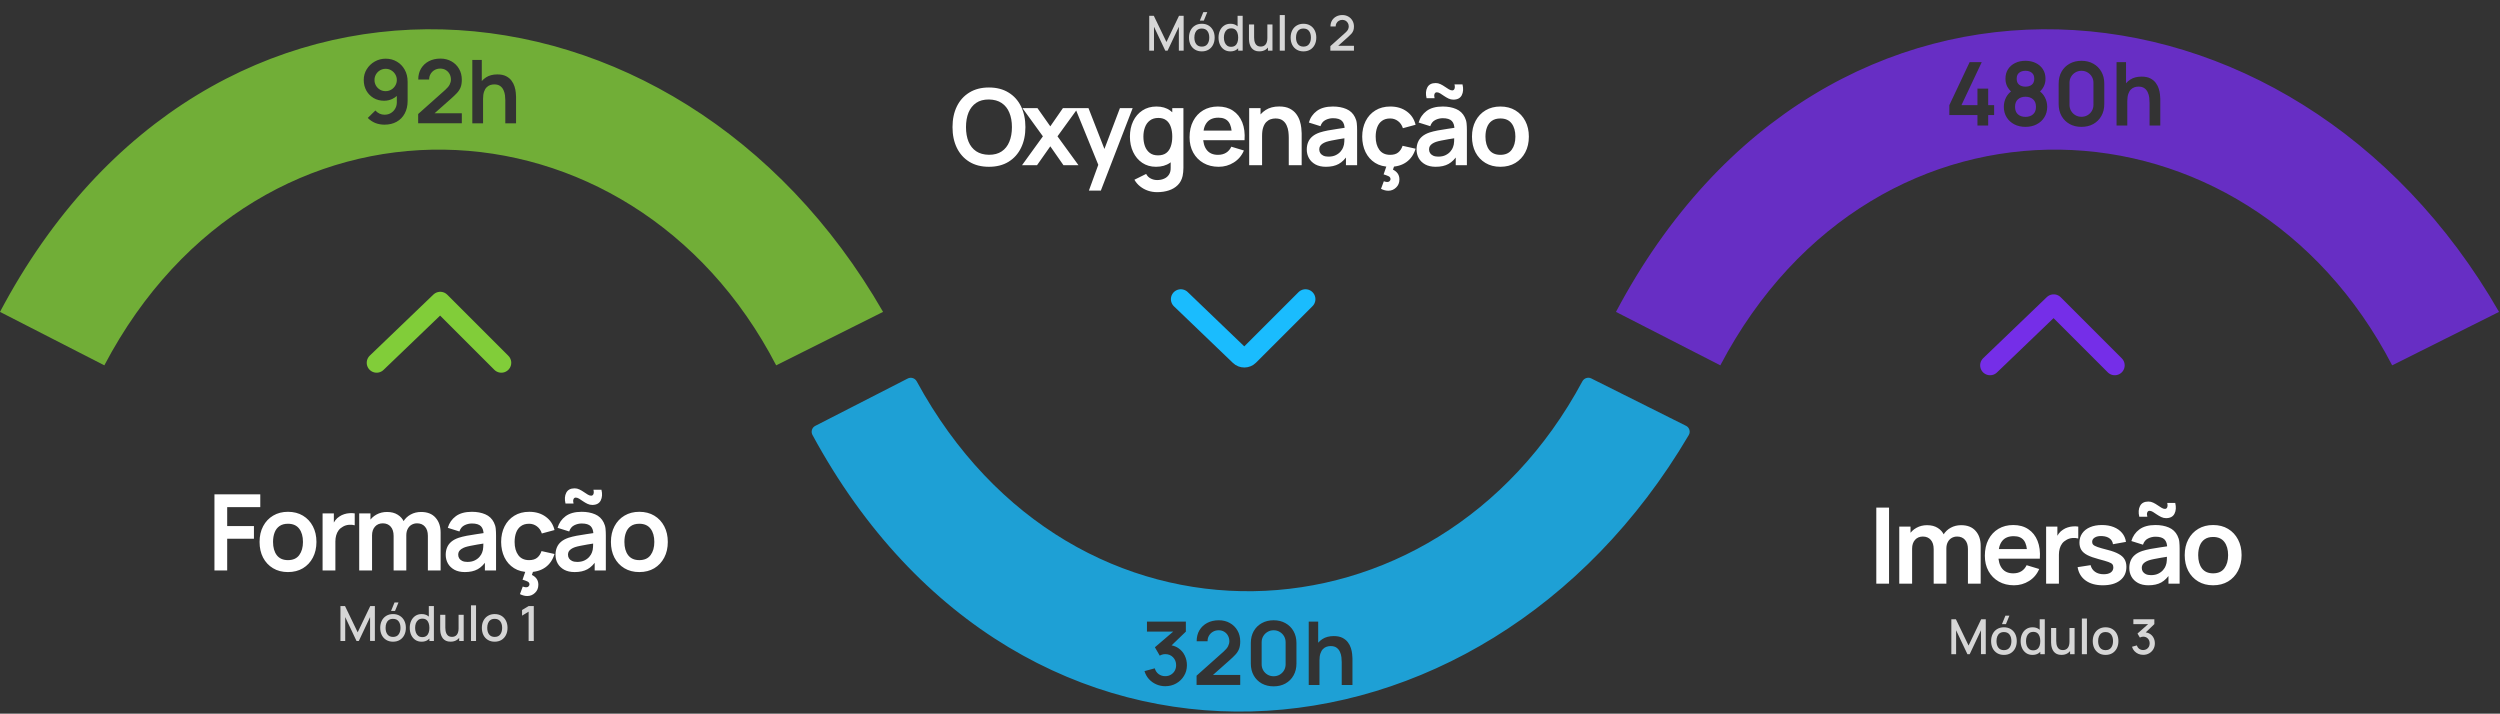 <svg width="1135" height="324" viewBox="0 0 1135 324" fill="none" xmlns="http://www.w3.org/2000/svg">
<rect x="0" y="0" width="1135" height="324" fill="#333333" stroke="none"/>
<path d="M170.993 164.706L199.877 136.977L227.606 164.706" stroke="#81CD39" stroke-width="9" stroke-linecap="round" stroke-linejoin="round"/>
<path d="M97.36 259V224.44H118.168V230.224H103.144V238.84H115.288V244.6H103.144V259H97.36ZM130.73 259.72C128.138 259.72 125.874 259.136 123.938 257.968C122.002 256.8 120.498 255.192 119.426 253.144C118.37 251.08 117.842 248.712 117.842 246.04C117.842 243.32 118.386 240.936 119.474 238.888C120.562 236.84 122.074 235.24 124.01 234.088C125.946 232.936 128.186 232.36 130.73 232.36C133.338 232.36 135.61 232.944 137.546 234.112C139.482 235.28 140.986 236.896 142.058 238.96C143.13 241.008 143.666 243.368 143.666 246.04C143.666 248.728 143.122 251.104 142.034 253.168C140.962 255.216 139.458 256.824 137.522 257.992C135.586 259.144 133.322 259.72 130.73 259.72ZM130.73 254.296C133.034 254.296 134.746 253.528 135.866 251.992C136.986 250.456 137.546 248.472 137.546 246.04C137.546 243.528 136.978 241.528 135.842 240.04C134.706 238.536 133.002 237.784 130.73 237.784C129.178 237.784 127.898 238.136 126.89 238.84C125.898 239.528 125.162 240.496 124.682 241.744C124.202 242.976 123.962 244.408 123.962 246.04C123.962 248.552 124.53 250.56 125.666 252.064C126.818 253.552 128.506 254.296 130.73 254.296ZM146.454 259V233.08H151.566V239.392L150.942 238.576C151.262 237.712 151.686 236.928 152.214 236.224C152.758 235.504 153.406 234.912 154.158 234.448C154.798 234.016 155.502 233.68 156.27 233.44C157.054 233.184 157.854 233.032 158.67 232.984C159.486 232.92 160.278 232.952 161.046 233.08V238.48C160.278 238.256 159.39 238.184 158.382 238.264C157.39 238.344 156.494 238.624 155.694 239.104C154.894 239.536 154.238 240.088 153.726 240.76C153.23 241.432 152.862 242.2 152.622 243.064C152.382 243.912 152.262 244.832 152.262 245.824V259H146.454ZM194.254 259V243.256C194.254 241.48 193.814 240.096 192.934 239.104C192.054 238.096 190.862 237.592 189.358 237.592C188.43 237.592 187.598 237.808 186.862 238.24C186.126 238.656 185.542 239.28 185.11 240.112C184.678 240.928 184.462 241.904 184.462 243.04L181.894 241.528C181.878 239.736 182.278 238.16 183.094 236.8C183.926 235.424 185.046 234.352 186.454 233.584C187.862 232.816 189.43 232.432 191.158 232.432C194.022 232.432 196.214 233.296 197.734 235.024C199.27 236.736 200.038 238.992 200.038 241.792V259H194.254ZM163.078 259V233.08H168.19V241.12H168.91V259H163.078ZM178.702 259V243.328C178.702 241.52 178.262 240.112 177.382 239.104C176.502 238.096 175.302 237.592 173.782 237.592C172.31 237.592 171.126 238.096 170.23 239.104C169.35 240.112 168.91 241.424 168.91 243.04L166.318 241.312C166.318 239.632 166.734 238.12 167.566 236.776C168.398 235.432 169.518 234.376 170.926 233.608C172.35 232.824 173.942 232.432 175.702 232.432C177.638 232.432 179.254 232.848 180.55 233.68C181.862 234.496 182.838 235.616 183.478 237.04C184.134 238.448 184.462 240.04 184.462 241.816V259H178.702ZM211.046 259.72C209.174 259.72 207.59 259.368 206.294 258.664C204.998 257.944 204.014 256.992 203.342 255.808C202.686 254.624 202.358 253.32 202.358 251.896C202.358 250.648 202.566 249.528 202.982 248.536C203.398 247.528 204.038 246.664 204.902 245.944C205.766 245.208 206.886 244.608 208.262 244.144C209.302 243.808 210.518 243.504 211.91 243.232C213.318 242.96 214.838 242.712 216.47 242.488C218.118 242.248 219.838 241.992 221.63 241.72L219.566 242.896C219.582 241.104 219.182 239.784 218.366 238.936C217.55 238.088 216.174 237.664 214.238 237.664C213.07 237.664 211.942 237.936 210.854 238.48C209.766 239.024 209.006 239.96 208.574 241.288L203.294 239.632C203.934 237.44 205.15 235.68 206.942 234.352C208.75 233.024 211.182 232.36 214.238 232.36C216.542 232.36 218.566 232.736 220.31 233.488C222.07 234.24 223.374 235.472 224.222 237.184C224.686 238.096 224.966 239.032 225.062 239.992C225.158 240.936 225.206 241.968 225.206 243.088V259H220.142V253.384L220.982 254.296C219.814 256.168 218.446 257.544 216.878 258.424C215.326 259.288 213.382 259.72 211.046 259.72ZM212.198 255.112C213.51 255.112 214.63 254.88 215.558 254.416C216.486 253.952 217.222 253.384 217.766 252.712C218.326 252.04 218.702 251.408 218.894 250.816C219.198 250.08 219.366 249.24 219.398 248.296C219.446 247.336 219.47 246.56 219.47 245.968L221.246 246.496C219.502 246.768 218.006 247.008 216.758 247.216C215.51 247.424 214.438 247.624 213.542 247.816C212.646 247.992 211.854 248.192 211.166 248.416C210.494 248.656 209.926 248.936 209.462 249.256C208.998 249.576 208.638 249.944 208.382 250.36C208.142 250.776 208.022 251.264 208.022 251.824C208.022 252.464 208.182 253.032 208.502 253.528C208.822 254.008 209.286 254.392 209.894 254.68C210.518 254.968 211.286 255.112 212.198 255.112ZM239.37 270.592C238.73 270.592 238.13 270.504 237.57 270.328C237.026 270.168 236.522 269.968 236.058 269.728L237.33 266.296C237.986 266.52 238.498 266.632 238.866 266.632C239.346 266.632 239.714 266.488 239.97 266.2C240.242 265.928 240.378 265.64 240.378 265.336C240.378 264.712 240.058 264.256 239.418 263.968C238.794 263.68 238.066 263.416 237.234 263.176L238.938 258.256L242.442 258.232L241.482 261.016C242.41 261.464 243.13 262.056 243.642 262.792C244.154 263.528 244.41 264.416 244.41 265.456C244.41 266.976 243.906 268.208 242.898 269.152C241.906 270.112 240.73 270.592 239.37 270.592ZM240.21 259.72C237.538 259.72 235.258 259.128 233.37 257.944C231.482 256.744 230.034 255.112 229.026 253.048C228.034 250.984 227.53 248.648 227.514 246.04C227.53 243.384 228.05 241.032 229.074 238.984C230.114 236.92 231.586 235.304 233.49 234.136C235.394 232.952 237.658 232.36 240.282 232.36C243.226 232.36 245.714 233.104 247.746 234.592C249.794 236.064 251.13 238.08 251.754 240.64L245.994 242.2C245.546 240.808 244.802 239.728 243.762 238.96C242.722 238.176 241.538 237.784 240.21 237.784C238.706 237.784 237.466 238.144 236.49 238.864C235.514 239.568 234.794 240.544 234.33 241.792C233.866 243.04 233.634 244.456 233.634 246.04C233.634 248.504 234.186 250.496 235.29 252.016C236.394 253.536 238.034 254.296 240.21 254.296C241.746 254.296 242.954 253.944 243.834 253.24C244.73 252.536 245.402 251.52 245.85 250.192L251.754 251.512C250.954 254.152 249.554 256.184 247.554 257.608C245.554 259.016 243.106 259.72 240.21 259.72ZM268.881 229.24C268.129 229.24 267.401 229.072 266.697 228.736C266.009 228.4 265.345 228.016 264.705 227.584C264.081 227.136 263.489 226.744 262.929 226.408C262.369 226.072 261.857 225.904 261.393 225.904C260.881 225.904 260.529 226.168 260.337 226.696C260.161 227.208 260.177 227.84 260.385 228.592H256.737C256.273 226.672 256.385 225.048 257.073 223.72C257.761 222.376 259.033 221.704 260.889 221.704C261.641 221.704 262.361 221.872 263.049 222.208C263.753 222.544 264.425 222.936 265.065 223.384C265.705 223.816 266.297 224.2 266.841 224.536C267.401 224.872 267.913 225.04 268.377 225.04C268.889 225.04 269.241 224.784 269.433 224.272C269.625 223.744 269.617 223.096 269.409 222.328H273.057C273.521 224.232 273.409 225.864 272.721 227.224C272.033 228.568 270.753 229.24 268.881 229.24ZM260.889 259.72C259.017 259.72 257.433 259.368 256.137 258.664C254.841 257.944 253.857 256.992 253.185 255.808C252.529 254.624 252.201 253.32 252.201 251.896C252.201 250.648 252.409 249.528 252.825 248.536C253.241 247.528 253.881 246.664 254.745 245.944C255.609 245.208 256.729 244.608 258.105 244.144C259.145 243.808 260.361 243.504 261.753 243.232C263.161 242.96 264.681 242.712 266.313 242.488C267.961 242.248 269.681 241.992 271.473 241.72L269.409 242.896C269.425 241.104 269.025 239.784 268.209 238.936C267.393 238.088 266.017 237.664 264.081 237.664C262.913 237.664 261.785 237.936 260.697 238.48C259.609 239.024 258.849 239.96 258.417 241.288L253.137 239.632C253.777 237.44 254.993 235.68 256.785 234.352C258.593 233.024 261.025 232.36 264.081 232.36C266.385 232.36 268.409 232.736 270.153 233.488C271.913 234.24 273.217 235.472 274.065 237.184C274.529 238.096 274.809 239.032 274.905 239.992C275.001 240.936 275.049 241.968 275.049 243.088V259H269.985V253.384L270.825 254.296C269.657 256.168 268.289 257.544 266.721 258.424C265.169 259.288 263.225 259.72 260.889 259.72ZM262.041 255.112C263.353 255.112 264.473 254.88 265.401 254.416C266.329 253.952 267.065 253.384 267.609 252.712C268.169 252.04 268.545 251.408 268.737 250.816C269.041 250.08 269.209 249.24 269.241 248.296C269.289 247.336 269.313 246.56 269.313 245.968L271.089 246.496C269.345 246.768 267.849 247.008 266.601 247.216C265.353 247.424 264.281 247.624 263.385 247.816C262.489 247.992 261.697 248.192 261.009 248.416C260.337 248.656 259.769 248.936 259.305 249.256C258.841 249.576 258.481 249.944 258.225 250.36C257.985 250.776 257.865 251.264 257.865 251.824C257.865 252.464 258.025 253.032 258.345 253.528C258.665 254.008 259.129 254.392 259.737 254.68C260.361 254.968 261.129 255.112 262.041 255.112ZM290.246 259.72C287.654 259.72 285.39 259.136 283.454 257.968C281.518 256.8 280.014 255.192 278.942 253.144C277.886 251.08 277.358 248.712 277.358 246.04C277.358 243.32 277.902 240.936 278.99 238.888C280.078 236.84 281.59 235.24 283.526 234.088C285.462 232.936 287.702 232.36 290.246 232.36C292.854 232.36 295.126 232.944 297.062 234.112C298.998 235.28 300.502 236.896 301.574 238.96C302.646 241.008 303.182 243.368 303.182 246.04C303.182 248.728 302.638 251.104 301.55 253.168C300.478 255.216 298.974 256.824 297.038 257.992C295.102 259.144 292.838 259.72 290.246 259.72ZM290.246 254.296C292.55 254.296 294.262 253.528 295.382 251.992C296.502 250.456 297.062 248.472 297.062 246.04C297.062 243.528 296.494 241.528 295.358 240.04C294.222 238.536 292.518 237.784 290.246 237.784C288.694 237.784 287.414 238.136 286.406 238.84C285.414 239.528 284.678 240.496 284.198 241.744C283.718 242.976 283.478 244.408 283.478 246.04C283.478 248.552 284.046 250.56 285.182 252.064C286.334 253.552 288.022 254.296 290.246 254.296Z" fill="white"/>
<path opacity="0.8" d="M154.563 291V275.16H156.642L162.384 287.073L168.093 275.16H170.194V290.989H168.016V280.154L162.901 291H161.856L156.73 280.154V291H154.563ZM179.348 277.36H177.544L179.117 273.51H180.921L179.348 277.36ZM178.435 291.33C177.247 291.33 176.217 291.062 175.344 290.527C174.472 289.992 173.797 289.255 173.32 288.316C172.851 287.37 172.616 286.281 172.616 285.049C172.616 283.81 172.858 282.721 173.342 281.782C173.826 280.836 174.505 280.103 175.377 279.582C176.25 279.054 177.269 278.79 178.435 278.79C179.623 278.79 180.654 279.058 181.526 279.593C182.399 280.128 183.074 280.865 183.55 281.804C184.027 282.743 184.265 283.824 184.265 285.049C184.265 286.288 184.023 287.381 183.539 288.327C183.063 289.266 182.388 290.003 181.515 290.538C180.643 291.066 179.616 291.33 178.435 291.33ZM178.435 289.163C179.572 289.163 180.419 288.782 180.976 288.019C181.541 287.249 181.823 286.259 181.823 285.049C181.823 283.81 181.537 282.82 180.965 282.079C180.401 281.331 179.557 280.957 178.435 280.957C177.665 280.957 177.031 281.133 176.532 281.485C176.034 281.83 175.663 282.31 175.421 282.926C175.179 283.535 175.058 284.242 175.058 285.049C175.058 286.296 175.344 287.293 175.916 288.041C176.488 288.789 177.328 289.163 178.435 289.163ZM191.402 291.33C190.294 291.33 189.337 291.055 188.531 290.505C187.731 289.955 187.112 289.207 186.672 288.261C186.239 287.308 186.023 286.237 186.023 285.049C186.023 283.854 186.243 282.787 186.683 281.848C187.123 280.902 187.746 280.158 188.553 279.615C189.367 279.065 190.331 278.79 191.446 278.79C192.568 278.79 193.51 279.065 194.273 279.615C195.043 280.158 195.622 280.902 196.011 281.848C196.407 282.794 196.605 283.861 196.605 285.049C196.605 286.237 196.407 287.304 196.011 288.25C195.615 289.196 195.032 289.948 194.262 290.505C193.492 291.055 192.538 291.33 191.402 291.33ZM191.721 289.251C192.476 289.251 193.092 289.071 193.569 288.712C194.045 288.353 194.394 287.858 194.614 287.227C194.834 286.596 194.944 285.87 194.944 285.049C194.944 284.228 194.83 283.502 194.603 282.871C194.383 282.24 194.038 281.749 193.569 281.397C193.107 281.045 192.516 280.869 191.798 280.869C191.035 280.869 190.408 281.056 189.917 281.43C189.425 281.804 189.059 282.306 188.817 282.937C188.582 283.568 188.465 284.272 188.465 285.049C188.465 285.834 188.582 286.545 188.817 287.183C189.059 287.814 189.418 288.316 189.895 288.69C190.379 289.064 190.987 289.251 191.721 289.251ZM194.944 291V282.453H194.68V275.16H196.99V291H194.944ZM204.544 291.319C203.723 291.319 203.034 291.187 202.476 290.923C201.919 290.659 201.464 290.314 201.112 289.889C200.768 289.456 200.504 288.987 200.32 288.481C200.137 287.975 200.012 287.48 199.946 286.996C199.88 286.512 199.847 286.087 199.847 285.72V279.12H202.179V284.961C202.179 285.423 202.216 285.9 202.289 286.391C202.37 286.875 202.517 287.326 202.729 287.744C202.949 288.162 203.254 288.499 203.642 288.756C204.038 289.013 204.552 289.141 205.182 289.141C205.593 289.141 205.982 289.075 206.348 288.943C206.715 288.804 207.034 288.584 207.305 288.283C207.584 287.982 207.8 287.586 207.954 287.095C208.116 286.604 208.196 286.006 208.196 285.302L209.626 285.841C209.626 286.919 209.425 287.872 209.021 288.701C208.618 289.522 208.039 290.164 207.283 290.626C206.528 291.088 205.615 291.319 204.544 291.319ZM208.471 291V287.568H208.196V279.12H210.517V291H208.471ZM213.823 291V274.83H216.122V291H213.823ZM224.584 291.33C223.396 291.33 222.365 291.062 221.493 290.527C220.62 289.992 219.945 289.255 219.469 288.316C218.999 287.37 218.765 286.281 218.765 285.049C218.765 283.81 219.007 282.721 219.491 281.782C219.975 280.836 220.653 280.103 221.526 279.582C222.398 279.054 223.418 278.79 224.584 278.79C225.772 278.79 226.802 279.058 227.675 279.593C228.547 280.128 229.222 280.865 229.699 281.804C230.175 282.743 230.414 283.824 230.414 285.049C230.414 286.288 230.172 287.381 229.688 288.327C229.211 289.266 228.536 290.003 227.664 290.538C226.791 291.066 225.764 291.33 224.584 291.33ZM224.584 289.163C225.72 289.163 226.567 288.782 227.125 288.019C227.689 287.249 227.972 286.259 227.972 285.049C227.972 283.81 227.686 282.82 227.114 282.079C226.549 281.331 225.706 280.957 224.584 280.957C223.814 280.957 223.179 281.133 222.681 281.485C222.182 281.83 221.812 282.31 221.57 282.926C221.328 283.535 221.207 284.242 221.207 285.049C221.207 286.296 221.493 287.293 222.065 288.041C222.637 288.789 223.476 289.163 224.584 289.163ZM239.996 291V277.69L237.015 279.505V276.942L239.996 275.16H242.339V291H239.996Z" fill="white"/>
<path opacity="0.8" fill-rule="evenodd" clip-rule="evenodd" d="M47.37 165.862C117.847 31.84 286.529 38.772 352.385 165.862L400.91 141.599C307.326 -21.307 94.74 -37.482 0 141.599L47.37 165.862ZM180.18 27.98C178.673 27.087 176.98 26.64 175.1 26.64C173.3 26.64 171.64 27.073 170.12 27.94C168.613 28.793 167.407 29.953 166.5 31.42C165.593 32.873 165.14 34.5 165.14 36.3C165.14 38.1 165.533 39.713 166.32 41.14C167.12 42.553 168.213 43.673 169.6 44.5C171 45.327 172.6 45.74 174.4 45.74C175.68 45.74 176.9 45.473 178.06 44.94C178.838 44.573 179.538 44.114 180.16 43.561V46.5C180.16 47.473 179.927 48.387 179.46 49.24C178.993 50.08 178.34 50.767 177.5 51.3C176.66 51.82 175.68 52.08 174.56 52.08C173.773 52.08 173.013 51.913 172.28 51.58C171.56 51.233 170.94 50.76 170.42 50.16L166.96 53.54C167.987 54.58 169.147 55.353 170.44 55.86C171.733 56.353 173.107 56.6 174.56 56.6C176.667 56.6 178.507 56.16 180.08 55.28C181.653 54.4 182.873 53.153 183.74 51.54C184.62 49.913 185.06 48.013 185.06 45.84V37.06C185.06 35.02 184.62 33.22 183.74 31.66C182.873 30.087 181.687 28.86 180.18 27.98ZM172.54 31.92C173.313 31.467 174.167 31.24 175.1 31.24C176.033 31.24 176.88 31.473 177.64 31.94C178.413 32.407 179.027 33.027 179.48 33.8C179.933 34.56 180.16 35.393 180.16 36.3C180.16 37.233 179.927 38.087 179.46 38.86C179.007 39.633 178.393 40.247 177.62 40.7C176.847 41.153 175.993 41.38 175.06 41.38C174.127 41.38 173.273 41.153 172.5 40.7C171.74 40.247 171.133 39.633 170.68 38.86C170.24 38.087 170.02 37.233 170.02 36.3C170.02 35.367 170.247 34.52 170.7 33.76C171.153 32.987 171.767 32.373 172.54 31.92ZM189.844 51.76V55.96H209.664V51.42H197.299L204.684 44.88C205.777 43.92 206.69 43.047 207.424 42.26C208.17 41.473 208.73 40.613 209.104 39.68C209.477 38.747 209.664 37.593 209.664 36.22C209.664 34.34 209.244 32.68 208.404 31.24C207.564 29.787 206.41 28.653 204.944 27.84C203.477 27.013 201.824 26.6 199.984 26.6C197.997 26.6 196.244 26.993 194.724 27.78C193.217 28.567 192.03 29.673 191.164 31.1C190.31 32.527 189.884 34.2 189.884 36.12H194.844C194.817 35.24 195.017 34.42 195.444 33.66C195.87 32.9 196.464 32.293 197.224 31.84C197.997 31.373 198.884 31.14 199.884 31.14C200.83 31.14 201.664 31.36 202.384 31.8C203.117 32.24 203.69 32.84 204.104 33.6C204.517 34.347 204.724 35.2 204.724 36.16C204.724 36.867 204.537 37.6 204.164 38.36C203.79 39.12 203.124 39.927 202.164 40.78L189.844 51.76ZM229.412 45.6V56H234.292V43.94C234.292 43.42 234.245 42.747 234.152 41.92C234.072 41.08 233.885 40.193 233.592 39.26C233.299 38.327 232.845 37.447 232.232 36.62C231.619 35.793 230.792 35.113 229.752 34.58C228.712 34.047 227.392 33.78 225.792 33.78C223.765 33.78 222.059 34.227 220.672 35.12C219.93 35.591 219.283 36.15 218.732 36.797V27.2H214.432V56H219.312V44.9C219.312 43.58 219.459 42.5 219.752 41.66C220.045 40.807 220.432 40.14 220.912 39.66C221.405 39.167 221.952 38.82 222.552 38.62C223.152 38.42 223.759 38.32 224.372 38.32C225.519 38.32 226.425 38.567 227.092 39.06C227.772 39.553 228.279 40.187 228.612 40.96C228.959 41.72 229.179 42.513 229.272 43.34C229.365 44.167 229.412 44.92 229.412 45.6Z" fill="#81CD39"/>
<path d="M903.491 165.861L932.375 138.133L960.104 165.861" stroke="#752EE8" stroke-width="9" stroke-linecap="round" stroke-linejoin="round"/>
<path d="M851.84 265V230.44H857.624V265H851.84ZM893.441 265V249.256C893.441 247.48 893.001 246.096 892.121 245.104C891.241 244.096 890.049 243.592 888.545 243.592C887.617 243.592 886.785 243.808 886.049 244.24C885.313 244.656 884.729 245.28 884.297 246.112C883.865 246.928 883.649 247.904 883.649 249.04L881.081 247.528C881.065 245.736 881.465 244.16 882.281 242.8C883.113 241.424 884.233 240.352 885.641 239.584C887.049 238.816 888.617 238.432 890.345 238.432C893.209 238.432 895.401 239.296 896.921 241.024C898.457 242.736 899.225 244.992 899.225 247.792V265H893.441ZM862.265 265V239.08H867.377V247.12H868.097V265H862.265ZM877.889 265V249.328C877.889 247.52 877.449 246.112 876.569 245.104C875.689 244.096 874.489 243.592 872.969 243.592C871.497 243.592 870.313 244.096 869.417 245.104C868.537 246.112 868.097 247.424 868.097 249.04L865.505 247.312C865.505 245.632 865.921 244.12 866.753 242.776C867.585 241.432 868.705 240.376 870.113 239.608C871.537 238.824 873.129 238.432 874.889 238.432C876.825 238.432 878.441 238.848 879.737 239.68C881.049 240.496 882.025 241.616 882.665 243.04C883.321 244.448 883.649 246.04 883.649 247.816V265H877.889ZM914.347 265.72C911.723 265.72 909.419 265.152 907.435 264.016C905.451 262.88 903.899 261.304 902.779 259.288C901.675 257.272 901.123 254.952 901.123 252.328C901.123 249.496 901.667 247.04 902.755 244.96C903.843 242.864 905.355 241.24 907.291 240.088C909.227 238.936 911.467 238.36 914.011 238.36C916.699 238.36 918.979 238.992 920.851 240.256C922.739 241.504 924.139 243.272 925.051 245.56C925.963 247.848 926.307 250.544 926.083 253.648H920.347V251.536C920.331 248.72 919.835 246.664 918.859 245.368C917.883 244.072 916.347 243.424 914.251 243.424C911.883 243.424 910.123 244.16 908.971 245.632C907.819 247.088 907.243 249.224 907.243 252.04C907.243 254.664 907.819 256.696 908.971 258.136C910.123 259.576 911.803 260.296 914.011 260.296C915.435 260.296 916.659 259.984 917.683 259.36C918.723 258.72 919.523 257.8 920.083 256.6L925.795 258.328C924.803 260.664 923.267 262.48 921.187 263.776C919.123 265.072 916.843 265.72 914.347 265.72ZM905.419 253.648V249.28H923.251V253.648H905.419ZM928.938 265V239.08H934.05V245.392L933.426 244.576C933.746 243.712 934.17 242.928 934.698 242.224C935.242 241.504 935.89 240.912 936.642 240.448C937.282 240.016 937.986 239.68 938.754 239.44C939.538 239.184 940.338 239.032 941.154 238.984C941.97 238.92 942.762 238.952 943.53 239.08V244.48C942.762 244.256 941.874 244.184 940.866 244.264C939.874 244.344 938.978 244.624 938.178 245.104C937.378 245.536 936.722 246.088 936.21 246.76C935.714 247.432 935.346 248.2 935.106 249.064C934.866 249.912 934.746 250.832 934.746 251.824V265H928.938ZM954.681 265.72C951.481 265.72 948.881 265 946.881 263.56C944.881 262.12 943.665 260.096 943.233 257.488L949.137 256.576C949.441 257.856 950.113 258.864 951.153 259.6C952.193 260.336 953.505 260.704 955.089 260.704C956.481 260.704 957.553 260.432 958.305 259.888C959.073 259.328 959.457 258.568 959.457 257.608C959.457 257.016 959.313 256.544 959.025 256.192C958.753 255.824 958.145 255.472 957.201 255.136C956.257 254.8 954.809 254.376 952.857 253.864C950.681 253.288 948.953 252.672 947.673 252.016C946.393 251.344 945.473 250.552 944.913 249.64C944.353 248.728 944.073 247.624 944.073 246.328C944.073 244.712 944.497 243.304 945.345 242.104C946.193 240.904 947.377 239.984 948.897 239.344C950.417 238.688 952.209 238.36 954.273 238.36C956.289 238.36 958.073 238.672 959.625 239.296C961.193 239.92 962.457 240.808 963.417 241.96C964.377 243.112 964.969 244.464 965.193 246.016L959.289 247.072C959.145 245.968 958.641 245.096 957.777 244.456C956.929 243.816 955.793 243.456 954.369 243.376C953.009 243.296 951.913 243.504 951.081 244C950.249 244.48 949.833 245.16 949.833 246.04C949.833 246.536 950.001 246.96 950.337 247.312C950.673 247.664 951.345 248.016 952.353 248.368C953.377 248.72 954.897 249.152 956.913 249.664C958.977 250.192 960.625 250.8 961.857 251.488C963.105 252.16 964.001 252.968 964.545 253.912C965.105 254.856 965.385 256 965.385 257.344C965.385 259.952 964.433 262 962.529 263.488C960.641 264.976 958.025 265.72 954.681 265.72ZM983.381 235.24C982.629 235.24 981.901 235.072 981.197 234.736C980.509 234.4 979.845 234.016 979.205 233.584C978.581 233.136 977.989 232.744 977.429 232.408C976.869 232.072 976.357 231.904 975.893 231.904C975.381 231.904 975.029 232.168 974.837 232.696C974.661 233.208 974.677 233.84 974.885 234.592H971.237C970.773 232.672 970.885 231.048 971.573 229.72C972.261 228.376 973.533 227.704 975.389 227.704C976.141 227.704 976.861 227.872 977.549 228.208C978.253 228.544 978.925 228.936 979.565 229.384C980.205 229.816 980.797 230.2 981.341 230.536C981.901 230.872 982.413 231.04 982.877 231.04C983.389 231.04 983.741 230.784 983.933 230.272C984.125 229.744 984.117 229.096 983.909 228.328H987.557C988.021 230.232 987.909 231.864 987.221 233.224C986.533 234.568 985.253 235.24 983.381 235.24ZM975.389 265.72C973.517 265.72 971.933 265.368 970.637 264.664C969.341 263.944 968.357 262.992 967.685 261.808C967.029 260.624 966.701 259.32 966.701 257.896C966.701 256.648 966.909 255.528 967.325 254.536C967.741 253.528 968.381 252.664 969.245 251.944C970.109 251.208 971.229 250.608 972.605 250.144C973.645 249.808 974.861 249.504 976.253 249.232C977.661 248.96 979.181 248.712 980.813 248.488C982.461 248.248 984.181 247.992 985.973 247.72L983.909 248.896C983.925 247.104 983.525 245.784 982.709 244.936C981.893 244.088 980.517 243.664 978.581 243.664C977.413 243.664 976.285 243.936 975.197 244.48C974.109 245.024 973.349 245.96 972.917 247.288L967.637 245.632C968.277 243.44 969.493 241.68 971.285 240.352C973.093 239.024 975.525 238.36 978.581 238.36C980.885 238.36 982.909 238.736 984.653 239.488C986.413 240.24 987.717 241.472 988.565 243.184C989.029 244.096 989.309 245.032 989.405 245.992C989.501 246.936 989.549 247.968 989.549 249.088V265H984.485V259.384L985.325 260.296C984.157 262.168 982.789 263.544 981.221 264.424C979.669 265.288 977.725 265.72 975.389 265.72ZM976.541 261.112C977.853 261.112 978.973 260.88 979.901 260.416C980.829 259.952 981.565 259.384 982.109 258.712C982.669 258.04 983.045 257.408 983.237 256.816C983.541 256.08 983.709 255.24 983.741 254.296C983.789 253.336 983.813 252.56 983.813 251.968L985.589 252.496C983.845 252.768 982.349 253.008 981.101 253.216C979.853 253.424 978.781 253.624 977.885 253.816C976.989 253.992 976.197 254.192 975.509 254.416C974.837 254.656 974.269 254.936 973.805 255.256C973.341 255.576 972.981 255.944 972.725 256.36C972.485 256.776 972.365 257.264 972.365 257.824C972.365 258.464 972.525 259.032 972.845 259.528C973.165 260.008 973.629 260.392 974.237 260.68C974.861 260.968 975.629 261.112 976.541 261.112ZM1004.75 265.72C1002.15 265.72 999.89 265.136 997.954 263.968C996.018 262.8 994.514 261.192 993.442 259.144C992.386 257.08 991.858 254.712 991.858 252.04C991.858 249.32 992.402 246.936 993.49 244.888C994.578 242.84 996.09 241.24 998.026 240.088C999.962 238.936 1002.2 238.36 1004.75 238.36C1007.35 238.36 1009.63 238.944 1011.56 240.112C1013.5 241.28 1015 242.896 1016.07 244.96C1017.15 247.008 1017.68 249.368 1017.68 252.04C1017.68 254.728 1017.14 257.104 1016.05 259.168C1014.98 261.216 1013.47 262.824 1011.54 263.992C1009.6 265.144 1007.34 265.72 1004.75 265.72ZM1004.75 260.296C1007.05 260.296 1008.76 259.528 1009.88 257.992C1011 256.456 1011.56 254.472 1011.56 252.04C1011.56 249.528 1010.99 247.528 1009.86 246.04C1008.72 244.536 1007.02 243.784 1004.75 243.784C1003.19 243.784 1001.91 244.136 1000.91 244.84C999.914 245.528 999.178 246.496 998.698 247.744C998.218 248.976 997.978 250.408 997.978 252.04C997.978 254.552 998.546 256.56 999.682 258.064C1000.83 259.552 1002.52 260.296 1004.75 260.296Z" fill="white"/>
<path opacity="0.8" fill-rule="evenodd" clip-rule="evenodd" d="M781.023 165.861C851.5 31.84 1020.18 38.772 1086.04 165.861L1134.56 141.599C1040.98 -21.307 828.393 -37.482 733.653 141.599L781.023 165.861ZM897.76 52.24V57H902.64V52.24H905.34V47.74H902.64V40.24H897.76V47.74H890.5L899.72 28.2H894.22L885 47.74V52.24H897.76ZM914.476 56.44C915.956 57.213 917.649 57.6 919.556 57.6C921.476 57.6 923.176 57.213 924.656 56.44C926.149 55.667 927.316 54.593 928.156 53.22C929.009 51.847 929.436 50.273 929.436 48.5C929.436 46.913 929.063 45.44 928.316 44.08C927.779 43.074 927.066 42.225 926.178 41.534C926.851 40.886 927.384 40.188 927.776 39.44C928.363 38.347 928.656 37.113 928.656 35.74C928.656 34.087 928.263 32.653 927.476 31.44C926.703 30.227 925.629 29.287 924.256 28.62C922.896 27.94 921.329 27.6 919.556 27.6C917.783 27.6 916.216 27.94 914.856 28.62C913.496 29.287 912.423 30.227 911.636 31.44C910.863 32.653 910.476 34.087 910.476 35.74C910.476 37.113 910.776 38.353 911.376 39.46C911.798 40.212 912.336 40.903 912.99 41.535C912.09 42.237 911.372 43.086 910.836 44.08C910.103 45.44 909.736 46.913 909.736 48.5C909.736 50.273 910.156 51.847 910.996 53.22C911.836 54.593 912.996 55.667 914.476 56.44ZM922.996 51.9C922.116 52.673 920.969 53.06 919.556 53.06C918.143 53.06 917.003 52.673 916.136 51.9C915.269 51.127 914.836 49.993 914.836 48.5C914.836 47.007 915.269 45.873 916.136 45.1C917.003 44.313 918.143 43.92 919.556 43.92C920.983 43.92 922.136 44.313 923.016 45.1C923.896 45.873 924.336 47.007 924.336 48.5C924.336 49.993 923.889 51.127 922.996 51.9ZM922.436 38.46C921.703 39.047 920.743 39.34 919.556 39.34C918.383 39.34 917.423 39.047 916.676 38.46C915.943 37.86 915.576 36.953 915.576 35.74C915.576 34.527 915.943 33.627 916.676 33.04C917.423 32.44 918.383 32.14 919.556 32.14C920.743 32.14 921.703 32.44 922.436 33.04C923.183 33.627 923.556 34.527 923.556 35.74C923.556 36.953 923.183 37.86 922.436 38.46ZM939.588 56.3C941.148 57.167 942.948 57.6 944.988 57.6C947.028 57.6 948.821 57.167 950.368 56.3C951.928 55.42 953.148 54.2 954.028 52.64C954.908 51.08 955.348 49.28 955.348 47.24V37.96C955.348 35.92 954.908 34.12 954.028 32.56C953.148 31 951.928 29.787 950.368 28.92C948.821 28.04 947.028 27.6 944.988 27.6C942.948 27.6 941.148 28.04 939.588 28.92C938.028 29.787 936.808 31 935.928 32.56C935.061 34.12 934.628 35.92 934.628 37.96V47.24C934.628 49.28 935.061 51.08 935.928 52.64C936.808 54.2 938.028 55.42 939.588 56.3ZM947.748 52.3C946.921 52.78 946.001 53.02 944.988 53.02C943.975 53.02 943.055 52.78 942.228 52.3C941.401 51.807 940.748 51.153 940.268 50.34C939.788 49.513 939.548 48.593 939.548 47.58V37.6C939.548 36.573 939.788 35.653 940.268 34.84C940.748 34.013 941.401 33.36 942.228 32.88C943.055 32.387 943.975 32.14 944.988 32.14C946.001 32.14 946.921 32.387 947.748 32.88C948.575 33.36 949.228 34.013 949.708 34.84C950.188 35.653 950.428 36.573 950.428 37.6V47.58C950.428 48.593 950.188 49.513 949.708 50.34C949.228 51.153 948.575 51.807 947.748 52.3ZM975.896 46.6V57H980.776V44.94C980.776 44.42 980.73 43.747 980.636 42.92C980.556 42.08 980.37 41.193 980.076 40.26C979.783 39.327 979.33 38.447 978.716 37.62C978.103 36.793 977.276 36.113 976.236 35.58C975.196 35.047 973.876 34.78 972.276 34.78C970.25 34.78 968.543 35.227 967.156 36.12C966.414 36.591 965.767 37.15 965.216 37.797V28.2H960.916V57H965.796V45.9C965.796 44.58 965.943 43.5 966.236 42.66C966.53 41.807 966.916 41.14 967.396 40.66C967.89 40.167 968.436 39.82 969.036 39.62C969.636 39.42 970.243 39.32 970.856 39.32C972.003 39.32 972.91 39.567 973.576 40.06C974.256 40.553 974.763 41.187 975.096 41.96C975.443 42.72 975.663 43.513 975.756 44.34C975.85 45.167 975.896 45.92 975.896 46.6Z" fill="#752EE8"/>
<path opacity="0.8" d="M885.909 297V281.16H887.988L893.73 293.073L899.439 281.16H901.54V296.989H899.362V286.154L894.247 297H893.202L888.076 286.154V297H885.909ZM910.694 283.36H908.89L910.463 279.51H912.267L910.694 283.36ZM909.781 297.33C908.593 297.33 907.563 297.062 906.69 296.527C905.817 295.992 905.143 295.255 904.666 294.316C904.197 293.37 903.962 292.281 903.962 291.049C903.962 289.81 904.204 288.721 904.688 287.782C905.172 286.836 905.85 286.103 906.723 285.582C907.596 285.054 908.615 284.79 909.781 284.79C910.969 284.79 911.999 285.058 912.872 285.593C913.745 286.128 914.419 286.865 914.896 287.804C915.373 288.743 915.611 289.824 915.611 291.049C915.611 292.288 915.369 293.381 914.885 294.327C914.408 295.266 913.734 296.003 912.861 296.538C911.988 297.066 910.962 297.33 909.781 297.33ZM909.781 295.163C910.918 295.163 911.765 294.782 912.322 294.019C912.887 293.249 913.169 292.259 913.169 291.049C913.169 289.81 912.883 288.82 912.311 288.079C911.746 287.331 910.903 286.957 909.781 286.957C909.011 286.957 908.377 287.133 907.878 287.485C907.379 287.83 907.009 288.31 906.767 288.926C906.525 289.535 906.404 290.242 906.404 291.049C906.404 292.296 906.69 293.293 907.262 294.041C907.834 294.789 908.674 295.163 909.781 295.163ZM922.747 297.33C921.64 297.33 920.683 297.055 919.876 296.505C919.077 295.955 918.457 295.207 918.017 294.261C917.585 293.308 917.368 292.237 917.368 291.049C917.368 289.854 917.588 288.787 918.028 287.848C918.468 286.902 919.092 286.158 919.898 285.615C920.712 285.065 921.677 284.79 922.791 284.79C923.913 284.79 924.856 285.065 925.618 285.615C926.388 286.158 926.968 286.902 927.356 287.848C927.752 288.794 927.95 289.861 927.95 291.049C927.95 292.237 927.752 293.304 927.356 294.25C926.96 295.196 926.377 295.948 925.607 296.505C924.837 297.055 923.884 297.33 922.747 297.33ZM923.066 295.251C923.822 295.251 924.438 295.071 924.914 294.712C925.391 294.353 925.739 293.858 925.959 293.227C926.179 292.596 926.289 291.87 926.289 291.049C926.289 290.228 926.176 289.502 925.948 288.871C925.728 288.24 925.384 287.749 924.914 287.397C924.452 287.045 923.862 286.869 923.143 286.869C922.381 286.869 921.754 287.056 921.262 287.43C920.771 287.804 920.404 288.306 920.162 288.937C919.928 289.568 919.81 290.272 919.81 291.049C919.81 291.834 919.928 292.545 920.162 293.183C920.404 293.814 920.764 294.316 921.24 294.69C921.724 295.064 922.333 295.251 923.066 295.251ZM926.289 297V288.453H926.025V281.16H928.335V297H926.289ZM935.89 297.319C935.069 297.319 934.379 297.187 933.822 296.923C933.265 296.659 932.81 296.314 932.458 295.889C932.113 295.456 931.849 294.987 931.666 294.481C931.483 293.975 931.358 293.48 931.292 292.996C931.226 292.512 931.193 292.087 931.193 291.72V285.12H933.525V290.961C933.525 291.423 933.562 291.9 933.635 292.391C933.716 292.875 933.862 293.326 934.075 293.744C934.295 294.162 934.599 294.499 934.988 294.756C935.384 295.013 935.897 295.141 936.528 295.141C936.939 295.141 937.327 295.075 937.694 294.943C938.061 294.804 938.38 294.584 938.651 294.283C938.93 293.982 939.146 293.586 939.3 293.095C939.461 292.604 939.542 292.006 939.542 291.302L940.972 291.841C940.972 292.919 940.77 293.872 940.367 294.701C939.964 295.522 939.384 296.164 938.629 296.626C937.874 297.088 936.961 297.319 935.89 297.319ZM939.817 297V293.568H939.542V285.12H941.863V297H939.817ZM945.168 297V280.83H947.467V297H945.168ZM955.929 297.33C954.741 297.33 953.711 297.062 952.838 296.527C951.966 295.992 951.291 295.255 950.814 294.316C950.345 293.37 950.11 292.281 950.11 291.049C950.11 289.81 950.352 288.721 950.836 287.782C951.32 286.836 951.999 286.103 952.871 285.582C953.744 285.054 954.763 284.79 955.929 284.79C957.117 284.79 958.148 285.058 959.02 285.593C959.893 286.128 960.568 286.865 961.044 287.804C961.521 288.743 961.759 289.824 961.759 291.049C961.759 292.288 961.517 293.381 961.033 294.327C960.557 295.266 959.882 296.003 959.009 296.538C958.137 297.066 957.11 297.33 955.929 297.33ZM955.929 295.163C957.066 295.163 957.913 294.782 958.47 294.019C959.035 293.249 959.317 292.259 959.317 291.049C959.317 289.81 959.031 288.82 958.459 288.079C957.895 287.331 957.051 286.957 955.929 286.957C955.159 286.957 954.525 287.133 954.026 287.485C953.528 287.83 953.157 288.31 952.915 288.926C952.673 289.535 952.552 290.242 952.552 291.049C952.552 292.296 952.838 293.293 953.41 294.041C953.982 294.789 954.822 295.163 955.929 295.163ZM973.014 297.297C972.229 297.297 971.492 297.15 970.803 296.857C970.114 296.556 969.516 296.131 969.01 295.581C968.511 295.031 968.148 294.382 967.921 293.634L970.143 293.018C970.356 293.7 970.726 294.224 971.254 294.591C971.782 294.95 972.369 295.126 973.014 295.119C973.593 295.112 974.103 294.976 974.543 294.712C974.983 294.448 975.328 294.092 975.577 293.645C975.826 293.19 975.951 292.67 975.951 292.083C975.951 291.203 975.676 290.477 975.126 289.905C974.583 289.333 973.872 289.047 972.992 289.047C972.743 289.047 972.486 289.084 972.222 289.157C971.965 289.23 971.723 289.326 971.496 289.443L970.418 287.628L976.006 282.689L976.248 283.349H968.548V281.16H978.074V283.349L973.432 287.815L973.41 287.067C974.407 287.067 975.273 287.291 976.006 287.738C976.739 288.178 977.304 288.779 977.7 289.542C978.103 290.297 978.305 291.144 978.305 292.083C978.305 293.095 978.067 293.993 977.59 294.778C977.121 295.563 976.486 296.179 975.687 296.626C974.895 297.073 974.004 297.297 973.014 297.297Z" fill="white"/>
<path d="M536.087 135.822L562.85 161.515C564.028 162.646 565.895 162.627 567.049 161.472L592.7 135.822" stroke="#1ABCFE" stroke-width="9" stroke-linecap="round"/>
<path d="M448.976 75.72C445.52 75.72 442.56 74.968 440.096 73.464C437.632 71.944 435.736 69.832 434.408 67.128C433.096 64.424 432.44 61.288 432.44 57.72C432.44 54.152 433.096 51.016 434.408 48.312C435.736 45.608 437.632 43.504 440.096 42C442.56 40.48 445.52 39.72 448.976 39.72C452.432 39.72 455.392 40.48 457.856 42C460.336 43.504 462.232 45.608 463.544 48.312C464.872 51.016 465.536 54.152 465.536 57.72C465.536 61.288 464.872 64.424 463.544 67.128C462.232 69.832 460.336 71.944 457.856 73.464C455.392 74.968 452.432 75.72 448.976 75.72ZM448.976 70.272C451.296 70.288 453.224 69.776 454.76 68.736C456.312 67.696 457.472 66.232 458.24 64.344C459.024 62.456 459.416 60.248 459.416 57.72C459.416 55.192 459.024 53 458.24 51.144C457.472 49.272 456.312 47.816 454.76 46.776C453.224 45.736 451.296 45.2 448.976 45.168C446.656 45.152 444.728 45.664 443.192 46.704C441.656 47.744 440.496 49.208 439.712 51.096C438.944 52.984 438.56 55.192 438.56 57.72C438.56 60.248 438.944 62.448 439.712 64.32C440.48 66.176 441.632 67.624 443.168 68.664C444.72 69.704 446.656 70.24 448.976 70.272ZM463.996 75L473.476 61.896L464.188 49.08H471.004L476.836 57.36L482.572 49.08H489.388L480.1 61.896L489.628 75H482.812L476.836 66.432L470.812 75H463.996ZM494.362 86.52L499.354 72.816L499.45 76.848L488.146 49.08H494.17L502.186 69.624H500.65L508.45 49.08H514.234L499.786 86.52H494.362ZM525.319 87.24C523.879 87.24 522.495 87.016 521.167 86.568C519.855 86.12 518.671 85.472 517.615 84.624C516.559 83.792 515.695 82.784 515.023 81.6L520.351 78.96C520.847 79.904 521.543 80.6 522.439 81.048C523.351 81.512 524.319 81.744 525.343 81.744C526.543 81.744 527.615 81.528 528.559 81.096C529.503 80.68 530.231 80.056 530.743 79.224C531.271 78.408 531.519 77.384 531.487 76.152V68.784H532.207V49.08H537.271V76.248C537.271 76.904 537.239 77.528 537.175 78.12C537.127 78.728 537.039 79.32 536.911 79.896C536.527 81.576 535.791 82.952 534.703 84.024C533.615 85.112 532.263 85.92 530.647 86.448C529.047 86.976 527.271 87.24 525.319 87.24ZM524.815 75.72C522.431 75.72 520.351 75.12 518.575 73.92C516.799 72.72 515.423 71.088 514.447 69.024C513.471 66.96 512.983 64.632 512.983 62.04C512.983 59.416 513.471 57.08 514.447 55.032C515.439 52.968 516.839 51.344 518.647 50.16C520.455 48.96 522.583 48.36 525.031 48.36C527.495 48.36 529.559 48.96 531.223 50.16C532.903 51.344 534.175 52.968 535.039 55.032C535.903 57.096 536.335 59.432 536.335 62.04C536.335 64.616 535.903 66.944 535.039 69.024C534.175 71.088 532.887 72.72 531.175 73.92C529.463 75.12 527.343 75.72 524.815 75.72ZM525.703 70.536C527.255 70.536 528.503 70.184 529.447 69.48C530.407 68.76 531.103 67.76 531.535 66.48C531.983 65.2 532.207 63.72 532.207 62.04C532.207 60.344 531.983 58.864 531.535 57.6C531.103 56.32 530.423 55.328 529.495 54.624C528.567 53.904 527.367 53.544 525.895 53.544C524.343 53.544 523.063 53.928 522.055 54.696C521.047 55.448 520.303 56.472 519.823 57.768C519.343 59.048 519.103 60.472 519.103 62.04C519.103 63.624 519.335 65.064 519.799 66.36C520.279 67.64 521.007 68.656 521.983 69.408C522.959 70.16 524.199 70.536 525.703 70.536ZM553.285 75.72C550.661 75.72 548.357 75.152 546.373 74.016C544.389 72.88 542.837 71.304 541.717 69.288C540.613 67.272 540.061 64.952 540.061 62.328C540.061 59.496 540.605 57.04 541.693 54.96C542.781 52.864 544.293 51.24 546.229 50.088C548.165 48.936 550.405 48.36 552.949 48.36C555.637 48.36 557.917 48.992 559.789 50.256C561.677 51.504 563.077 53.272 563.989 55.56C564.901 57.848 565.245 60.544 565.021 63.648H559.285V61.536C559.269 58.72 558.773 56.664 557.797 55.368C556.821 54.072 555.285 53.424 553.189 53.424C550.821 53.424 549.061 54.16 547.909 55.632C546.757 57.088 546.181 59.224 546.181 62.04C546.181 64.664 546.757 66.696 547.909 68.136C549.061 69.576 550.741 70.296 552.949 70.296C554.373 70.296 555.597 69.984 556.621 69.36C557.661 68.72 558.461 67.8 559.021 66.6L564.733 68.328C563.741 70.664 562.205 72.48 560.125 73.776C558.061 75.072 555.781 75.72 553.285 75.72ZM544.357 63.648V59.28H562.189V63.648H544.357ZM585.101 75V62.52C585.101 61.704 585.045 60.8 584.933 59.808C584.821 58.816 584.557 57.864 584.141 56.952C583.741 56.024 583.133 55.264 582.317 54.672C581.517 54.08 580.429 53.784 579.053 53.784C578.317 53.784 577.589 53.904 576.869 54.144C576.149 54.384 575.493 54.8 574.901 55.392C574.325 55.968 573.861 56.768 573.509 57.792C573.157 58.8 572.981 60.096 572.981 61.68L569.549 60.216C569.549 58.008 569.973 56.008 570.821 54.216C571.685 52.424 572.949 51 574.613 49.944C576.277 48.872 578.325 48.336 580.757 48.336C582.677 48.336 584.261 48.656 585.509 49.296C586.757 49.936 587.749 50.752 588.484 51.744C589.22 52.736 589.765 53.792 590.117 54.912C590.469 56.032 590.693 57.096 590.789 58.104C590.901 59.096 590.957 59.904 590.957 60.528V75H585.101ZM567.125 75V49.08H572.285V57.12H572.981V75H567.125ZM601.967 75.72C600.095 75.72 598.511 75.368 597.215 74.664C595.919 73.944 594.935 72.992 594.263 71.808C593.607 70.624 593.279 69.32 593.279 67.896C593.279 66.648 593.487 65.528 593.903 64.536C594.319 63.528 594.959 62.664 595.823 61.944C596.687 61.208 597.807 60.608 599.183 60.144C600.223 59.808 601.439 59.504 602.831 59.232C604.239 58.96 605.759 58.712 607.391 58.488C609.039 58.248 610.759 57.992 612.551 57.72L610.487 58.896C610.503 57.104 610.103 55.784 609.287 54.936C608.471 54.088 607.095 53.664 605.159 53.664C603.991 53.664 602.863 53.936 601.775 54.48C600.687 55.024 599.927 55.96 599.495 57.288L594.215 55.632C594.855 53.44 596.071 51.68 597.863 50.352C599.671 49.024 602.103 48.36 605.159 48.36C607.463 48.36 609.487 48.736 611.231 49.488C612.991 50.24 614.295 51.472 615.143 53.184C615.607 54.096 615.887 55.032 615.983 55.992C616.079 56.936 616.127 57.968 616.127 59.088V75H611.063V69.384L611.903 70.296C610.735 72.168 609.367 73.544 607.799 74.424C606.247 75.288 604.303 75.72 601.967 75.72ZM603.119 71.112C604.431 71.112 605.551 70.88 606.479 70.416C607.407 69.952 608.143 69.384 608.687 68.712C609.247 68.04 609.623 67.408 609.815 66.816C610.119 66.08 610.287 65.24 610.319 64.296C610.367 63.336 610.391 62.56 610.391 61.968L612.167 62.496C610.423 62.768 608.927 63.008 607.679 63.216C606.431 63.424 605.359 63.624 604.463 63.816C603.567 63.992 602.775 64.192 602.087 64.416C601.415 64.656 600.847 64.936 600.383 65.256C599.919 65.576 599.559 65.944 599.303 66.36C599.063 66.776 598.943 67.264 598.943 67.824C598.943 68.464 599.103 69.032 599.423 69.528C599.743 70.008 600.207 70.392 600.815 70.68C601.439 70.968 602.207 71.112 603.119 71.112ZM630.292 86.592C629.652 86.592 629.052 86.504 628.492 86.328C627.948 86.168 627.444 85.968 626.98 85.728L628.252 82.296C628.908 82.52 629.42 82.632 629.788 82.632C630.268 82.632 630.636 82.488 630.892 82.2C631.164 81.928 631.3 81.64 631.3 81.336C631.3 80.712 630.98 80.256 630.34 79.968C629.716 79.68 628.988 79.416 628.156 79.176L629.86 74.256L633.364 74.232L632.404 77.016C633.332 77.464 634.052 78.056 634.564 78.792C635.076 79.528 635.332 80.416 635.332 81.456C635.332 82.976 634.828 84.208 633.82 85.152C632.828 86.112 631.652 86.592 630.292 86.592ZM631.132 75.72C628.46 75.72 626.18 75.128 624.292 73.944C622.404 72.744 620.956 71.112 619.948 69.048C618.956 66.984 618.452 64.648 618.436 62.04C618.452 59.384 618.972 57.032 619.996 54.984C621.036 52.92 622.508 51.304 624.412 50.136C626.316 48.952 628.58 48.36 631.204 48.36C634.148 48.36 636.636 49.104 638.668 50.592C640.716 52.064 642.052 54.08 642.676 56.64L636.916 58.2C636.468 56.808 635.724 55.728 634.684 54.96C633.644 54.176 632.46 53.784 631.132 53.784C629.628 53.784 628.388 54.144 627.412 54.864C626.436 55.568 625.716 56.544 625.252 57.792C624.788 59.04 624.556 60.456 624.556 62.04C624.556 64.504 625.108 66.496 626.212 68.016C627.316 69.536 628.956 70.296 631.132 70.296C632.668 70.296 633.876 69.944 634.756 69.24C635.652 68.536 636.324 67.52 636.772 66.192L642.676 67.512C641.876 70.152 640.476 72.184 638.476 73.608C636.476 75.016 634.028 75.72 631.132 75.72ZM659.803 45.24C659.051 45.24 658.323 45.072 657.619 44.736C656.931 44.4 656.267 44.016 655.627 43.584C655.003 43.136 654.411 42.744 653.851 42.408C653.291 42.072 652.779 41.904 652.315 41.904C651.803 41.904 651.451 42.168 651.259 42.696C651.083 43.208 651.099 43.84 651.307 44.592H647.659C647.195 42.672 647.307 41.048 647.995 39.72C648.683 38.376 649.955 37.704 651.811 37.704C652.563 37.704 653.283 37.872 653.971 38.208C654.675 38.544 655.347 38.936 655.987 39.384C656.627 39.816 657.219 40.2 657.763 40.536C658.323 40.872 658.835 41.04 659.299 41.04C659.811 41.04 660.163 40.784 660.355 40.272C660.547 39.744 660.539 39.096 660.331 38.328H663.979C664.443 40.232 664.331 41.864 663.643 43.224C662.955 44.568 661.675 45.24 659.803 45.24ZM651.811 75.72C649.939 75.72 648.355 75.368 647.059 74.664C645.763 73.944 644.779 72.992 644.107 71.808C643.451 70.624 643.123 69.32 643.123 67.896C643.123 66.648 643.331 65.528 643.747 64.536C644.163 63.528 644.803 62.664 645.667 61.944C646.531 61.208 647.651 60.608 649.027 60.144C650.067 59.808 651.283 59.504 652.675 59.232C654.083 58.96 655.603 58.712 657.235 58.488C658.883 58.248 660.603 57.992 662.395 57.72L660.331 58.896C660.347 57.104 659.947 55.784 659.131 54.936C658.315 54.088 656.939 53.664 655.003 53.664C653.835 53.664 652.707 53.936 651.619 54.48C650.531 55.024 649.771 55.96 649.339 57.288L644.059 55.632C644.699 53.44 645.915 51.68 647.707 50.352C649.515 49.024 651.947 48.36 655.003 48.36C657.307 48.36 659.331 48.736 661.075 49.488C662.835 50.24 664.139 51.472 664.987 53.184C665.451 54.096 665.731 55.032 665.827 55.992C665.923 56.936 665.971 57.968 665.971 59.088V75H660.907V69.384L661.747 70.296C660.579 72.168 659.211 73.544 657.643 74.424C656.091 75.288 654.147 75.72 651.811 75.72ZM652.963 71.112C654.275 71.112 655.395 70.88 656.323 70.416C657.251 69.952 657.987 69.384 658.531 68.712C659.091 68.04 659.467 67.408 659.659 66.816C659.963 66.08 660.131 65.24 660.163 64.296C660.211 63.336 660.235 62.56 660.235 61.968L662.011 62.496C660.267 62.768 658.771 63.008 657.523 63.216C656.275 63.424 655.203 63.624 654.307 63.816C653.411 63.992 652.619 64.192 651.931 64.416C651.259 64.656 650.691 64.936 650.227 65.256C649.763 65.576 649.403 65.944 649.147 66.36C648.907 66.776 648.787 67.264 648.787 67.824C648.787 68.464 648.947 69.032 649.267 69.528C649.587 70.008 650.051 70.392 650.659 70.68C651.283 70.968 652.051 71.112 652.963 71.112ZM681.167 75.72C678.575 75.72 676.311 75.136 674.375 73.968C672.439 72.8 670.935 71.192 669.863 69.144C668.807 67.08 668.279 64.712 668.279 62.04C668.279 59.32 668.823 56.936 669.911 54.888C670.999 52.84 672.511 51.24 674.447 50.088C676.383 48.936 678.623 48.36 681.167 48.36C683.775 48.36 686.047 48.944 687.983 50.112C689.919 51.28 691.423 52.896 692.495 54.96C693.567 57.008 694.103 59.368 694.103 62.04C694.103 64.728 693.559 67.104 692.471 69.168C691.399 71.216 689.895 72.824 687.959 73.992C686.023 75.144 683.759 75.72 681.167 75.72ZM681.167 70.296C683.471 70.296 685.183 69.528 686.303 67.992C687.423 66.456 687.983 64.472 687.983 62.04C687.983 59.528 687.415 57.528 686.279 56.04C685.143 54.536 683.439 53.784 681.167 53.784C679.615 53.784 678.335 54.136 677.327 54.84C676.335 55.528 675.599 56.496 675.119 57.744C674.639 58.976 674.399 60.408 674.399 62.04C674.399 64.552 674.967 66.56 676.103 68.064C677.255 69.552 678.943 70.296 681.167 70.296Z" fill="white"/>
<path opacity="0.8" d="M521.748 23V7.16H523.827L529.569 19.073L535.278 7.16H537.379V22.989H535.201V12.154L530.086 23H529.041L523.915 12.154V23H521.748ZM546.533 9.36H544.729L546.302 5.51H548.106L546.533 9.36ZM545.62 23.33C544.432 23.33 543.402 23.062 542.529 22.527C541.656 21.992 540.982 21.255 540.505 20.316C540.036 19.37 539.801 18.281 539.801 17.049C539.801 15.81 540.043 14.721 540.527 13.782C541.011 12.836 541.689 12.103 542.562 11.582C543.435 11.054 544.454 10.79 545.62 10.79C546.808 10.79 547.838 11.058 548.711 11.593C549.584 12.128 550.258 12.865 550.735 13.804C551.212 14.743 551.45 15.824 551.45 17.049C551.45 18.288 551.208 19.381 550.724 20.327C550.247 21.266 549.573 22.003 548.7 22.538C547.827 23.066 546.801 23.33 545.62 23.33ZM545.62 21.163C546.757 21.163 547.604 20.782 548.161 20.019C548.726 19.249 549.008 18.259 549.008 17.049C549.008 15.81 548.722 14.82 548.15 14.079C547.585 13.331 546.742 12.957 545.62 12.957C544.85 12.957 544.216 13.133 543.717 13.485C543.218 13.83 542.848 14.31 542.606 14.926C542.364 15.535 542.243 16.242 542.243 17.049C542.243 18.296 542.529 19.293 543.101 20.041C543.673 20.789 544.513 21.163 545.62 21.163ZM558.586 23.33C557.479 23.33 556.522 23.055 555.715 22.505C554.916 21.955 554.296 21.207 553.856 20.261C553.423 19.308 553.207 18.237 553.207 17.049C553.207 15.854 553.427 14.787 553.867 13.848C554.307 12.902 554.93 12.158 555.737 11.615C556.551 11.065 557.515 10.79 558.63 10.79C559.752 10.79 560.694 11.065 561.457 11.615C562.227 12.158 562.806 12.902 563.195 13.848C563.591 14.794 563.789 15.861 563.789 17.049C563.789 18.237 563.591 19.304 563.195 20.25C562.799 21.196 562.216 21.948 561.446 22.505C560.676 23.055 559.723 23.33 558.586 23.33ZM558.905 21.251C559.66 21.251 560.276 21.071 560.753 20.712C561.23 20.353 561.578 19.858 561.798 19.227C562.018 18.596 562.128 17.87 562.128 17.049C562.128 16.228 562.014 15.502 561.787 14.871C561.567 14.24 561.222 13.749 560.753 13.397C560.291 13.045 559.701 12.869 558.982 12.869C558.219 12.869 557.592 13.056 557.101 13.43C556.61 13.804 556.243 14.306 556.001 14.937C555.766 15.568 555.649 16.272 555.649 17.049C555.649 17.834 555.766 18.545 556.001 19.183C556.243 19.814 556.602 20.316 557.079 20.69C557.563 21.064 558.172 21.251 558.905 21.251ZM562.128 23V14.453H561.864V7.16H564.174V23H562.128ZM571.729 23.319C570.908 23.319 570.218 23.187 569.661 22.923C569.104 22.659 568.649 22.314 568.297 21.889C567.952 21.456 567.688 20.987 567.505 20.481C567.322 19.975 567.197 19.48 567.131 18.996C567.065 18.512 567.032 18.087 567.032 17.72V11.12H569.364V16.961C569.364 17.423 569.401 17.9 569.474 18.391C569.555 18.875 569.701 19.326 569.914 19.744C570.134 20.162 570.438 20.499 570.827 20.756C571.223 21.013 571.736 21.141 572.367 21.141C572.778 21.141 573.166 21.075 573.533 20.943C573.9 20.804 574.219 20.584 574.49 20.283C574.769 19.982 574.985 19.586 575.139 19.095C575.3 18.604 575.381 18.006 575.381 17.302L576.811 17.841C576.811 18.919 576.609 19.872 576.206 20.701C575.803 21.522 575.223 22.164 574.468 22.626C573.713 23.088 572.8 23.319 571.729 23.319ZM575.656 23V19.568H575.381V11.12H577.702V23H575.656ZM581.007 23V6.83H583.306V23H581.007ZM591.768 23.33C590.58 23.33 589.55 23.062 588.677 22.527C587.805 21.992 587.13 21.255 586.653 20.316C586.184 19.37 585.949 18.281 585.949 17.049C585.949 15.81 586.191 14.721 586.675 13.782C587.159 12.836 587.838 12.103 588.71 11.582C589.583 11.054 590.602 10.79 591.768 10.79C592.956 10.79 593.987 11.058 594.859 11.593C595.732 12.128 596.407 12.865 596.883 13.804C597.36 14.743 597.598 15.824 597.598 17.049C597.598 18.288 597.356 19.381 596.872 20.327C596.396 21.266 595.721 22.003 594.848 22.538C593.976 23.066 592.949 23.33 591.768 23.33ZM591.768 21.163C592.905 21.163 593.752 20.782 594.309 20.019C594.874 19.249 595.156 18.259 595.156 17.049C595.156 15.81 594.87 14.82 594.298 14.079C593.734 13.331 592.89 12.957 591.768 12.957C590.998 12.957 590.364 13.133 589.865 13.485C589.367 13.83 588.996 14.31 588.754 14.926C588.512 15.535 588.391 16.242 588.391 17.049C588.391 18.296 588.677 19.293 589.249 20.041C589.821 20.789 590.661 21.163 591.768 21.163ZM603.98 22.989L603.991 20.943L610.888 14.761C611.445 14.27 611.823 13.8 612.021 13.353C612.226 12.906 612.329 12.458 612.329 12.011C612.329 11.446 612.204 10.94 611.955 10.493C611.706 10.038 611.361 9.679 610.921 9.415C610.481 9.151 609.975 9.019 609.403 9.019C608.816 9.019 608.292 9.158 607.83 9.437C607.375 9.708 607.02 10.071 606.763 10.526C606.506 10.981 606.382 11.472 606.389 12H604.035C604.035 10.973 604.266 10.075 604.728 9.305C605.197 8.528 605.839 7.923 606.653 7.49C607.467 7.05 608.398 6.83 609.447 6.83C610.444 6.83 611.339 7.057 612.131 7.512C612.923 7.959 613.546 8.575 614.001 9.36C614.463 10.145 614.694 11.039 614.694 12.044C614.694 12.77 614.599 13.386 614.408 13.892C614.217 14.398 613.931 14.867 613.55 15.3C613.169 15.733 612.692 16.202 612.12 16.708L606.796 21.46L606.543 20.8H614.694V22.989H603.98Z" fill="white"/>
<path opacity="0.8" fill-rule="evenodd" clip-rule="evenodd" d="M718.396 173.125C719.172 171.68 720.967 171.072 722.434 171.805L765.471 193.324C767.014 194.096 767.577 196.032 766.702 197.519C672.793 357.009 463.759 372.648 368.861 197.466C368.064 195.996 368.622 194.122 370.11 193.36L412.133 171.836C413.596 171.086 415.406 171.689 416.191 173.134C486.986 303.486 652.032 296.83 718.396 173.125ZM524.96 310.7C526.24 311.26 527.6 311.54 529.04 311.54C530.84 311.54 532.48 311.127 533.96 310.3C535.453 309.46 536.64 308.32 537.52 306.88C538.413 305.44 538.86 303.813 538.86 302C538.86 300.4 538.527 298.927 537.86 297.58C537.207 296.233 536.26 295.133 535.02 294.28C534.119 293.653 533.078 293.224 531.897 292.993L538.38 286.76V282.2H520.72V286.74H532.644L524.32 293.86L526.52 297.66C526.907 297.447 527.307 297.28 527.72 297.16C528.147 297.04 528.58 296.98 529.02 296.98C530.473 296.98 531.66 297.46 532.58 298.42C533.5 299.38 533.96 300.573 533.96 302C533.96 302.933 533.747 303.78 533.32 304.54C532.893 305.287 532.307 305.88 531.56 306.32C530.813 306.76 529.967 306.98 529.02 306.98C527.953 306.993 526.973 306.693 526.08 306.08C525.2 305.453 524.593 304.567 524.26 303.42L519.6 304.68C520.013 306.08 520.687 307.293 521.62 308.32C522.567 309.347 523.68 310.14 524.96 310.7ZM543.242 306.76V310.96H563.062V306.42H550.697L558.082 299.88C559.176 298.92 560.089 298.047 560.822 297.26C561.569 296.473 562.129 295.613 562.502 294.68C562.876 293.747 563.062 292.593 563.062 291.22C563.062 289.34 562.642 287.68 561.802 286.24C560.962 284.787 559.809 283.653 558.342 282.84C556.876 282.013 555.222 281.6 553.382 281.6C551.396 281.6 549.642 281.993 548.122 282.78C546.616 283.567 545.429 284.673 544.562 286.1C543.709 287.527 543.282 289.2 543.282 291.12H548.242C548.216 290.24 548.416 289.42 548.842 288.66C549.269 287.9 549.862 287.293 550.622 286.84C551.396 286.373 552.282 286.14 553.282 286.14C554.229 286.14 555.062 286.36 555.782 286.8C556.516 287.24 557.089 287.84 557.502 288.6C557.916 289.347 558.122 290.2 558.122 291.16C558.122 291.867 557.936 292.6 557.562 293.36C557.189 294.12 556.522 294.927 555.562 295.78L543.242 306.76ZM572.83 310.3C574.39 311.167 576.19 311.6 578.23 311.6C580.27 311.6 582.064 311.167 583.61 310.3C585.17 309.42 586.39 308.2 587.27 306.64C588.15 305.08 588.59 303.28 588.59 301.24V291.96C588.59 289.92 588.15 288.12 587.27 286.56C586.39 285 585.17 283.787 583.61 282.92C582.064 282.04 580.27 281.6 578.23 281.6C576.19 281.6 574.39 282.04 572.83 282.92C571.27 283.787 570.05 285 569.17 286.56C568.304 288.12 567.87 289.92 567.87 291.96V301.24C567.87 303.28 568.304 305.08 569.17 306.64C570.05 308.2 571.27 309.42 572.83 310.3ZM580.99 306.3C580.164 306.78 579.244 307.02 578.23 307.02C577.217 307.02 576.297 306.78 575.47 306.3C574.644 305.807 573.99 305.153 573.51 304.34C573.03 303.513 572.79 302.593 572.79 301.58V291.6C572.79 290.573 573.03 289.653 573.51 288.84C573.99 288.013 574.644 287.36 575.47 286.88C576.297 286.387 577.217 286.14 578.23 286.14C579.244 286.14 580.164 286.387 580.99 286.88C581.817 287.36 582.47 288.013 582.95 288.84C583.43 289.653 583.67 290.573 583.67 291.6V301.58C583.67 302.593 583.43 303.513 582.95 304.34C582.47 305.153 581.817 305.807 580.99 306.3ZM609.138 300.6V311H614.018V298.94C614.018 298.42 613.972 297.747 613.878 296.92C613.798 296.08 613.612 295.193 613.318 294.26C613.025 293.327 612.572 292.447 611.958 291.62C611.345 290.793 610.518 290.113 609.478 289.58C608.438 289.047 607.118 288.78 605.518 288.78C603.492 288.78 601.785 289.227 600.398 290.12C599.656 290.591 599.01 291.15 598.458 291.796V282.2H594.158V311H599.038V299.9C599.038 298.58 599.185 297.5 599.478 296.66C599.772 295.807 600.158 295.14 600.638 294.66C601.132 294.167 601.678 293.82 602.278 293.62C602.878 293.42 603.485 293.32 604.098 293.32C605.245 293.32 606.152 293.567 606.818 294.06C607.498 294.553 608.005 295.187 608.338 295.96C608.685 296.72 608.905 297.513 608.998 298.34C609.092 299.167 609.138 299.92 609.138 300.6Z" fill="#1ABCFE"/>
</svg>
